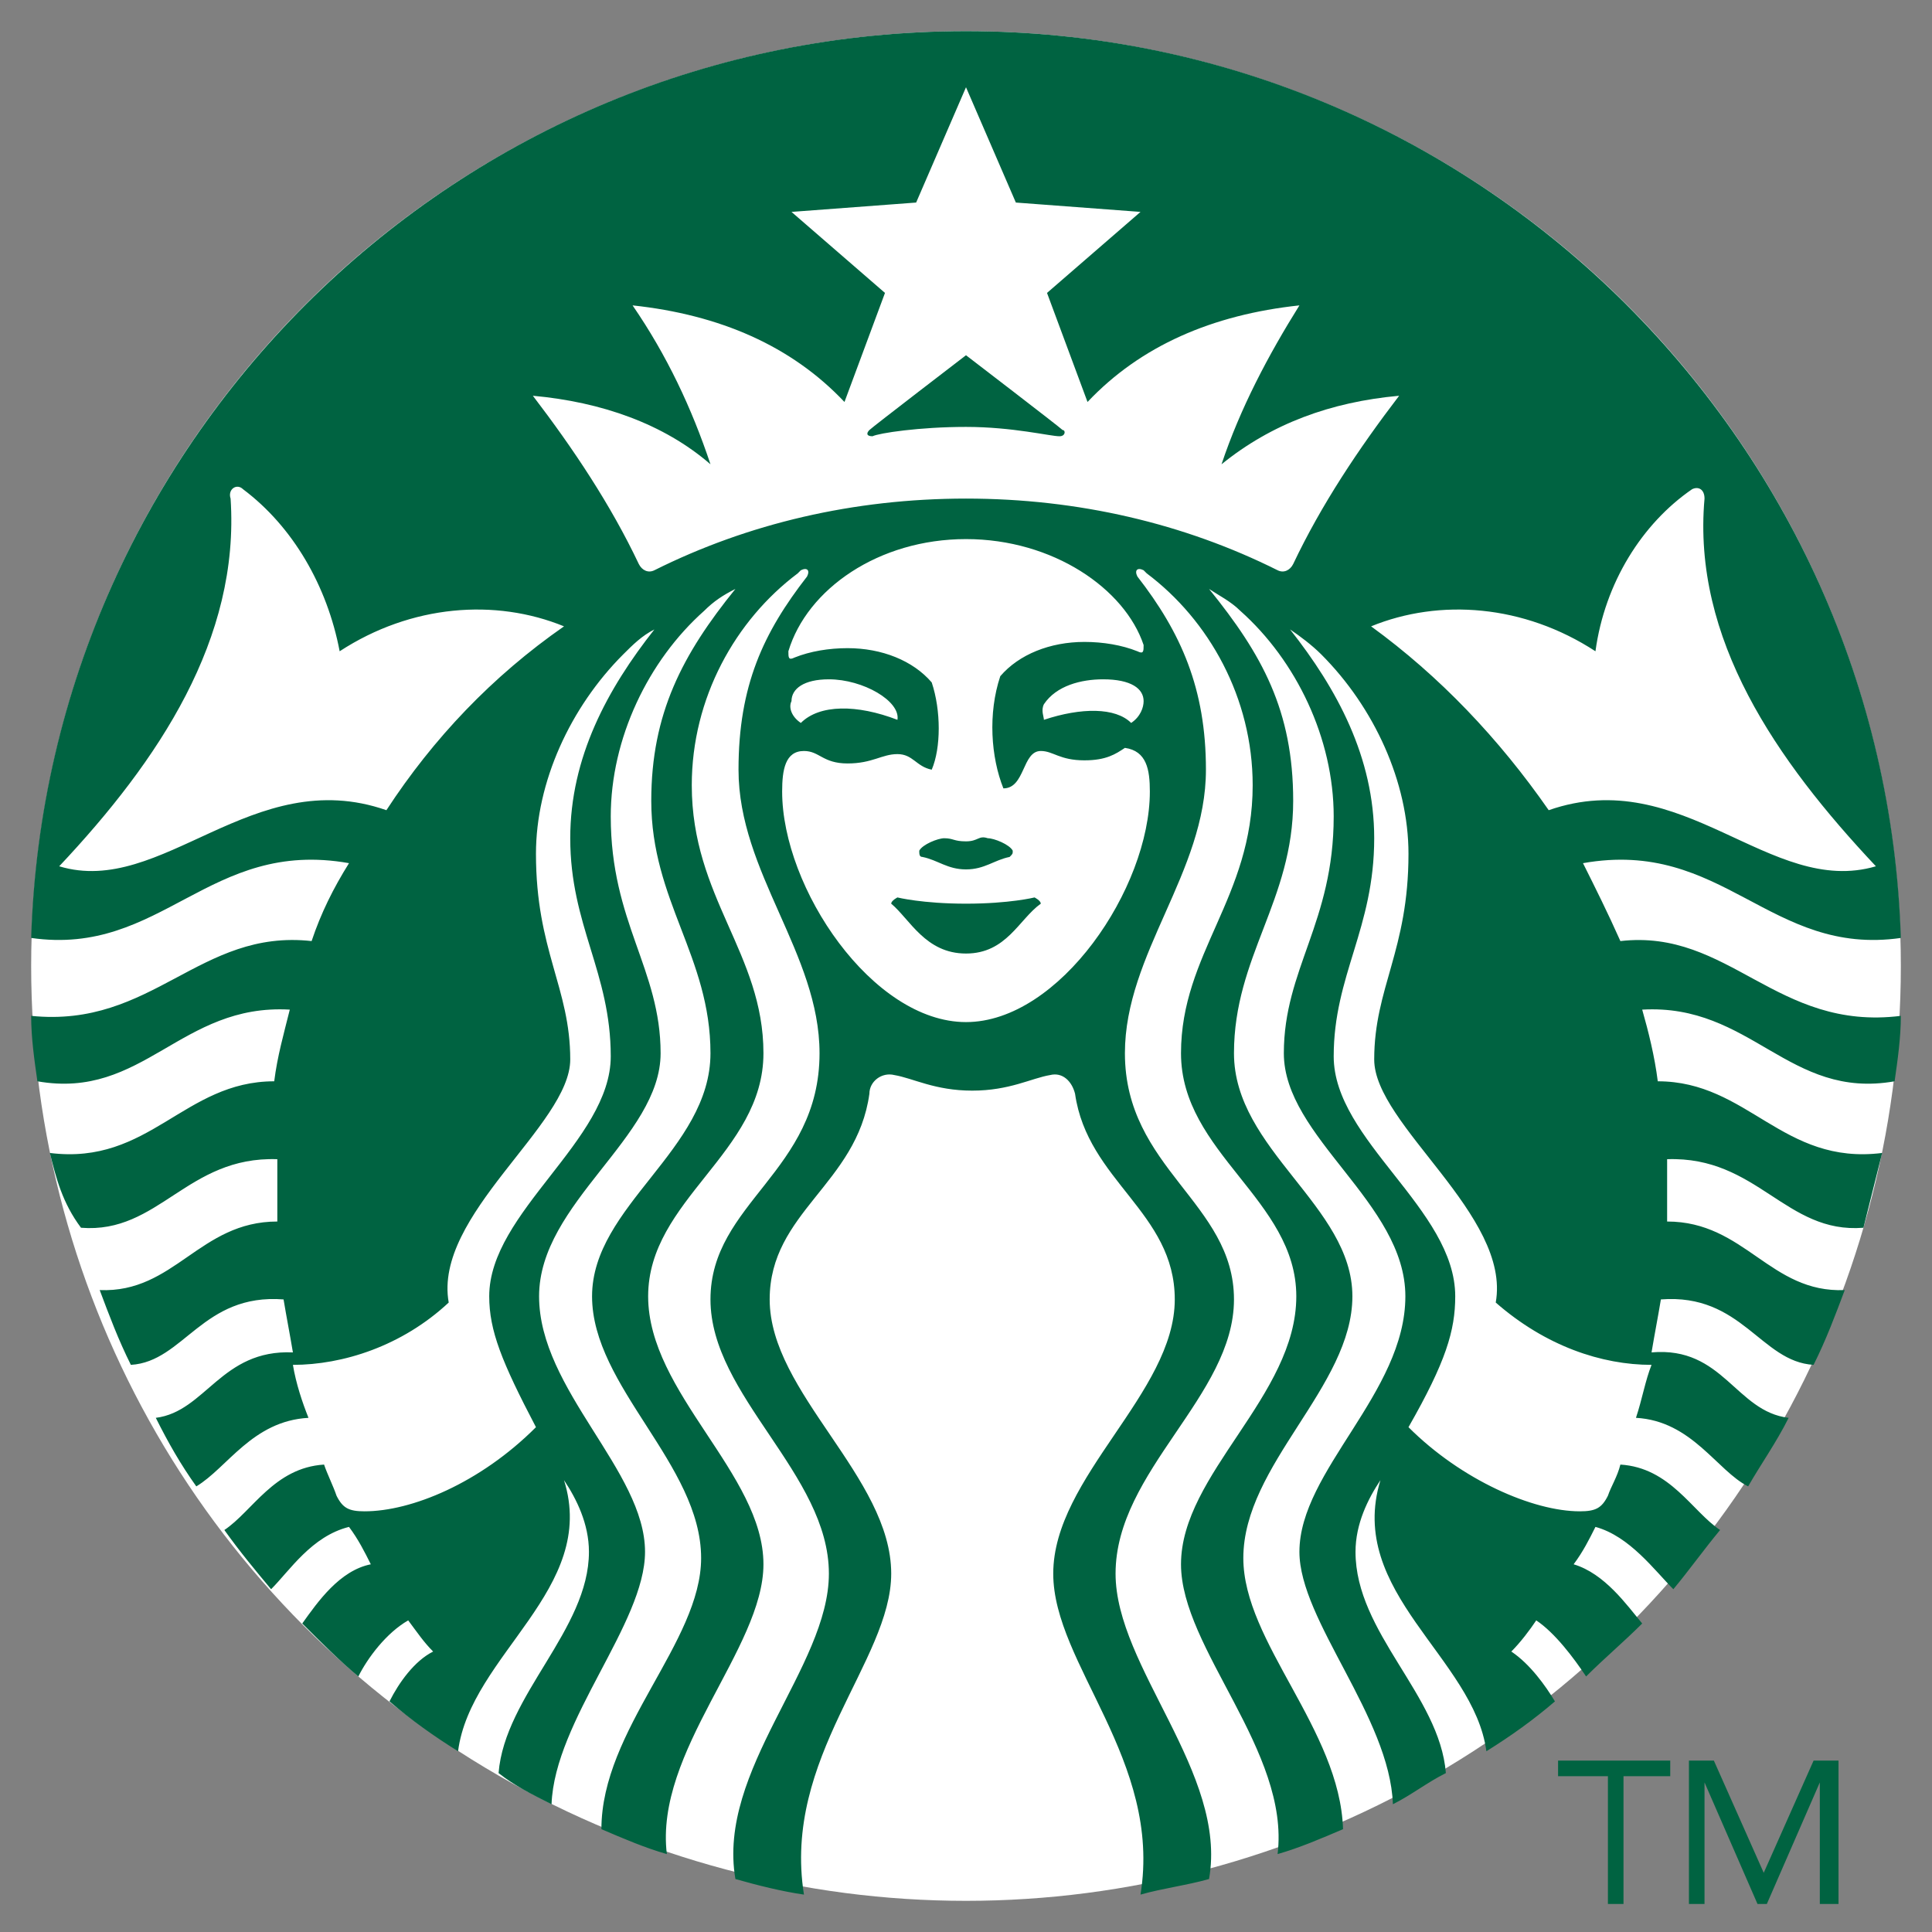 <?xml version="1.0" encoding="utf-8"?>
<!-- Generator: Adobe Illustrator 22.1.0, SVG Export Plug-In . SVG Version: 6.00 Build 0)  -->
<svg version="1.1" id="Layer_1" xmlns="http://www.w3.org/2000/svg" xmlns:xlink="http://www.w3.org/1999/xlink" x="0px" y="0px"
	 viewBox="0 0 62 62" style="enable-background:new 0 0 62 62;" xml:space="preserve">
<rect x="0" y="0" width="62" height="62" fill="#808080" stroke="none"/>
<style type="text/css">
	.st0{fill:#FFFFFF;}
	.st1{fill:#006341;}
	.st2{fill:none;}
</style>
<circle class="st0" cx="31" cy="31" r="30"/>
<path class="st1" d="M34,14c-0.3,0-1.5-0.3-3-0.3s-2.8,0.2-3,0.3c-0.2,0-0.2-0.1-0.1-0.2c0.1-0.1,3.1-2.4,3.1-2.4s3,2.3,3.1,2.4
	C34.2,13.8,34.2,14,34,14z M28.8,28.8c0,0-0.2,0.1-0.2,0.2c0.6,0.5,1.1,1.6,2.4,1.6s1.7-1.1,2.4-1.6c0-0.1-0.2-0.2-0.2-0.2
	S32.4,29,31,29S28.8,28.8,28.8,28.8z M31,27c-0.4,0-0.4-0.1-0.7-0.1c-0.2,0-0.7,0.2-0.8,0.4c0,0.1,0,0.2,0.1,0.2
	c0.5,0.1,0.8,0.4,1.4,0.4s0.9-0.3,1.4-0.4c0.1-0.1,0.1-0.1,0.1-0.2c-0.1-0.2-0.6-0.4-0.8-0.4C31.4,26.8,31.4,27,31,27z M61,32.6
	c0,0.7-0.1,1.4-0.2,2.1c-3.4,0.6-4.6-2.5-8.1-2.3c0.2,0.7,0.4,1.5,0.5,2.3c2.9,0,4,2.7,7.2,2.3c-0.2,0.8-0.4,1.6-0.6,2.4
	c-2.5,0.2-3.4-2.3-6.3-2.2c0,0.7,0,1.3,0,2c2.5,0,3.3,2.3,5.7,2.2c-0.3,0.8-0.6,1.6-1,2.4c-1.7-0.1-2.3-2.3-4.9-2.1
	c-0.1,0.6-0.2,1.1-0.3,1.7c2.3-0.2,2.7,1.9,4.4,2.1c-0.4,0.8-0.9,1.5-1.3,2.2c-1-0.5-1.8-2.1-3.6-2.2c0.2-0.6,0.3-1.2,0.5-1.7
	c-1.6,0-3.4-0.6-5-2c0.5-2.8-3.9-5.7-3.9-7.8c0-2.3,1.1-3.5,1.1-6.6c0-2.3-1.1-4.7-2.8-6.4c-0.3-0.3-0.7-0.6-1-0.8
	c1.5,1.9,2.7,4.1,2.7,6.7c0,2.9-1.3,4.4-1.3,7c0,2.7,3.9,4.9,3.9,7.7c0,1.1-0.3,2.1-1.5,4.2c1.7,1.7,4,2.7,5.5,2.7
	c0.5,0,0.7-0.1,0.9-0.5c0.1-0.3,0.3-0.6,0.4-1c1.6,0.1,2.3,1.5,3.2,2.1c-0.5,0.6-1,1.3-1.5,1.9c-0.6-0.6-1.4-1.7-2.5-2
	c-0.2,0.4-0.4,0.8-0.7,1.2c1,0.3,1.7,1.3,2.2,1.9c-0.6,0.6-1.2,1.1-1.8,1.7c-0.4-0.6-1-1.4-1.6-1.8c-0.2,0.3-0.5,0.7-0.8,1
	c0.6,0.4,1.1,1.1,1.4,1.6c-0.7,0.6-1.4,1.1-2.2,1.6c-0.4-3-4.5-5.1-3.4-8.7c-0.4,0.6-0.8,1.4-0.8,2.3c0,2.6,2.7,4.6,2.9,7.1
	c-0.6,0.3-1.1,0.7-1.7,1c-0.1-2.8-3-5.9-3-8.1c0-2.6,3.4-5.1,3.4-8.2c0-3-3.9-5.1-3.9-7.8c0-2.7,1.6-4.2,1.6-7.6c0-2.5-1.2-5-3-6.6
	c-0.3-0.3-0.7-0.5-1-0.7c1.7,2.1,2.7,3.9,2.7,6.8c0,3.2-1.9,5-1.9,8.1c0,3.1,3.8,4.9,3.8,7.8s-3.5,5.4-3.5,8.4
	c0,2.7,3.1,5.5,3.2,8.7c-0.7,0.3-1.4,0.6-2.1,0.8c0.4-3.3-3.1-6.6-3.1-9.3c0-2.9,3.7-5.4,3.7-8.6c0-3.1-3.7-4.6-3.7-7.8
	c0-3.2,2.3-5,2.3-8.6c0-2.8-1.4-5.3-3.4-6.8l-0.1-0.1c-0.2-0.1-0.3,0-0.2,0.2c1.4,1.8,2.2,3.6,2.2,6.2c0,3.3-2.6,5.9-2.6,9.1
	c0,3.7,3.5,4.8,3.5,7.9c0,3.1-3.8,5.5-3.8,8.8c0,3,3.6,6.4,3,9.8c-0.7,0.2-1.5,0.3-2.2,0.5c0.7-4.3-2.8-7.4-2.8-10.3
	c0-3.1,3.9-5.8,3.9-8.8c0-2.8-2.8-3.8-3.2-6.6c-0.1-0.4-0.4-0.7-0.8-0.6c-0.6,0.1-1.3,0.5-2.5,0.5s-1.9-0.4-2.5-0.5
	c-0.4-0.1-0.8,0.2-0.8,0.6c-0.4,2.9-3.2,3.8-3.2,6.6c0,3,3.9,5.7,3.9,8.8c0,2.8-3.5,5.9-2.8,10.3c-0.7-0.1-1.5-0.3-2.2-0.5
	c-0.6-3.5,3-6.8,3-9.8c0-3.2-3.8-5.7-3.8-8.8c0-3.1,3.5-4.1,3.5-7.9c0-3.2-2.6-5.8-2.6-9.1c0-2.7,0.8-4.4,2.2-6.2
	c0.1-0.2,0-0.3-0.2-0.2c0,0-0.1,0.1-0.1,0.1c-2,1.5-3.4,4-3.4,6.8c0,3.6,2.3,5.4,2.3,8.6c0,3.2-3.7,4.7-3.7,7.8
	c0,3.1,3.7,5.7,3.7,8.6c0,2.7-3.5,6-3.1,9.3c-0.7-0.2-1.4-0.5-2.1-0.8c0-3.2,3.2-6,3.2-8.7c0-3-3.5-5.5-3.5-8.4s3.8-4.7,3.8-7.8
	c0-3.1-1.9-4.9-1.9-8.1c0-2.8,1-4.7,2.7-6.8c-0.4,0.2-0.7,0.4-1,0.7c-1.8,1.6-3,4.1-3,6.6c0,3.4,1.6,4.9,1.6,7.6
	c0,2.7-3.9,4.8-3.9,7.8c0,3,3.4,5.6,3.4,8.2c0,2.3-2.9,5.4-3,8.1c-0.6-0.3-1.2-0.6-1.7-1c0.2-2.5,2.9-4.6,2.9-7.1
	c0-0.9-0.4-1.7-0.8-2.3c1.1,3.5-3,5.6-3.4,8.7c-0.8-0.5-1.5-1-2.2-1.6c0.3-0.6,0.8-1.3,1.4-1.6c-0.3-0.3-0.5-0.6-0.8-1
	c-0.7,0.4-1.3,1.2-1.6,1.8c-0.6-0.5-1.2-1.1-1.8-1.7c0.5-0.7,1.2-1.7,2.2-1.9c-0.2-0.4-0.4-0.8-0.7-1.2c-1.2,0.3-1.9,1.4-2.5,2
	c-0.5-0.6-1-1.2-1.5-1.9c0.9-0.6,1.6-2,3.2-2.1c0.1,0.3,0.3,0.7,0.4,1c0.2,0.4,0.4,0.5,0.9,0.5c1.5,0,3.7-0.9,5.5-2.7
	c-1.1-2.1-1.5-3.1-1.5-4.2c0-2.7,3.9-5,3.9-7.7s-1.3-4.2-1.3-7c0-2.6,1.2-4.8,2.7-6.7c-0.4,0.2-0.7,0.5-1,0.8
	c-1.7,1.7-2.8,4.1-2.8,6.4c0,3.1,1.1,4.3,1.1,6.6c0,2.1-4.4,5-3.9,7.8c-1.5,1.4-3.4,2-5,2c0.1,0.6,0.3,1.2,0.5,1.7
	c-1.8,0.1-2.6,1.6-3.6,2.2c-0.5-0.7-0.9-1.4-1.3-2.2c1.6-0.2,2.1-2.2,4.4-2.1c-0.1-0.6-0.2-1.1-0.3-1.7c-2.6-0.2-3.2,2-4.9,2.1
	c-0.4-0.8-0.7-1.6-1-2.4c2.4,0.1,3.2-2.2,5.7-2.2c0-0.7,0-1.3,0-2c-2.9-0.1-3.8,2.4-6.3,2.2C2,38.6,1.8,37.8,1.6,37
	c3.2,0.4,4.3-2.3,7.2-2.3c0.1-0.8,0.3-1.5,0.5-2.3c-3.5-0.2-4.7,2.9-8.1,2.3c-0.1-0.7-0.2-1.4-0.2-2.1c3.9,0.4,5.4-2.8,9-2.4
	c0.3-0.9,0.7-1.7,1.2-2.5c-4.5-0.8-6,3-10.2,2.4C1.5,14,14.7,1,31,1s29.5,13,30,29.1c-4.2,0.6-5.7-3.2-10.2-2.4
	c0.4,0.8,0.8,1.6,1.2,2.5C55.5,29.8,57,33.1,61,32.6z M18.1,20.1c-2.2-0.9-4.9-0.7-7.2,0.8c-0.4-2.1-1.5-4-3.1-5.2
	c-0.2-0.2-0.5,0-0.4,0.3c0.3,4.5-2.3,8.4-5.5,11.8c3.3,1,6.2-3.3,10.5-1.8C13.9,23.7,15.8,21.7,18.1,20.1z M31,17.3
	c-2.8,0-5.1,1.6-5.7,3.6c0,0.2,0,0.3,0.2,0.2c0.5-0.2,1.1-0.3,1.7-0.3c1.1,0,2.1,0.4,2.7,1.1c0.3,0.9,0.3,2.1,0,2.8
	c-0.5-0.1-0.6-0.5-1.1-0.5s-0.8,0.3-1.6,0.3c-0.8,0-0.9-0.4-1.4-0.4c-0.6,0-0.7,0.6-0.7,1.3c0,3.1,2.9,7.4,5.9,7.4
	c3,0,5.9-4.3,5.9-7.4c0-0.7-0.1-1.3-0.8-1.4c-0.3,0.2-0.6,0.4-1.3,0.4c-0.8,0-1-0.3-1.4-0.3c-0.6,0-0.5,1.2-1.2,1.2
	c-0.4-1-0.5-2.4-0.1-3.6c0.6-0.7,1.6-1.1,2.7-1.1c0.6,0,1.2,0.1,1.7,0.3c0.2,0.1,0.2,0,0.2-0.2C36.1,18.9,33.8,17.3,31,17.3z
	 M35.4,21.8c-0.7,0-1.5,0.2-1.9,0.8c-0.1,0.2,0,0.4,0,0.5c1.2-0.4,2.3-0.4,2.8,0.1c0.3-0.2,0.4-0.5,0.4-0.7
	C36.7,22.1,36.3,21.8,35.4,21.8z M25.7,23.2c0.6-0.6,1.8-0.6,3.1-0.1c0.1-0.6-1.1-1.3-2.2-1.3c-0.8,0-1.2,0.3-1.2,0.7
	C25.3,22.7,25.4,23,25.7,23.2z M44.9,12.7c-2.2,0.2-4.1,0.9-5.7,2.2c0.6-1.8,1.5-3.5,2.5-5.1c-2.8,0.3-5.1,1.3-6.8,3.1l-1.3-3.5
	l3-2.6l-4-0.3L31,2.8l-1.6,3.7l-4,0.3l3,2.6l-1.3,3.5c-1.7-1.8-4-2.8-6.8-3.1c1.1,1.6,1.9,3.3,2.5,5.1c-1.5-1.3-3.5-2-5.7-2.2
	c1.3,1.7,2.5,3.5,3.4,5.4c0.1,0.2,0.3,0.3,0.5,0.2c3-1.5,6.4-2.3,10-2.3s7,0.8,10,2.3c0.2,0.1,0.4,0,0.5-0.2
	C42.4,16.2,43.6,14.4,44.9,12.7z M49.7,26c4.3-1.5,7.1,2.8,10.5,1.8c-3.2-3.4-5.9-7.3-5.5-11.8c0-0.3-0.2-0.4-0.4-0.3
	c-1.6,1.1-2.8,3-3.1,5.2c-2.3-1.5-5-1.7-7.2-0.8C46.2,21.7,48.1,23.7,49.7,26z"/>
<path class="st2" d="M47.2,60.7h3.6V61h-3.6V60.7z"/>
<path class="st1" d="M53.6,57h-1.5v4.1h-0.5V57H50v-0.5h3.6V57z M54.2,56.5H55l1.6,3.6h0l1.6-3.6H59v4.6h-0.6v-3.9h0l-1.7,3.9h-0.3
	l-1.7-3.9h0v3.9h-0.5V56.5z"/>
</svg>
